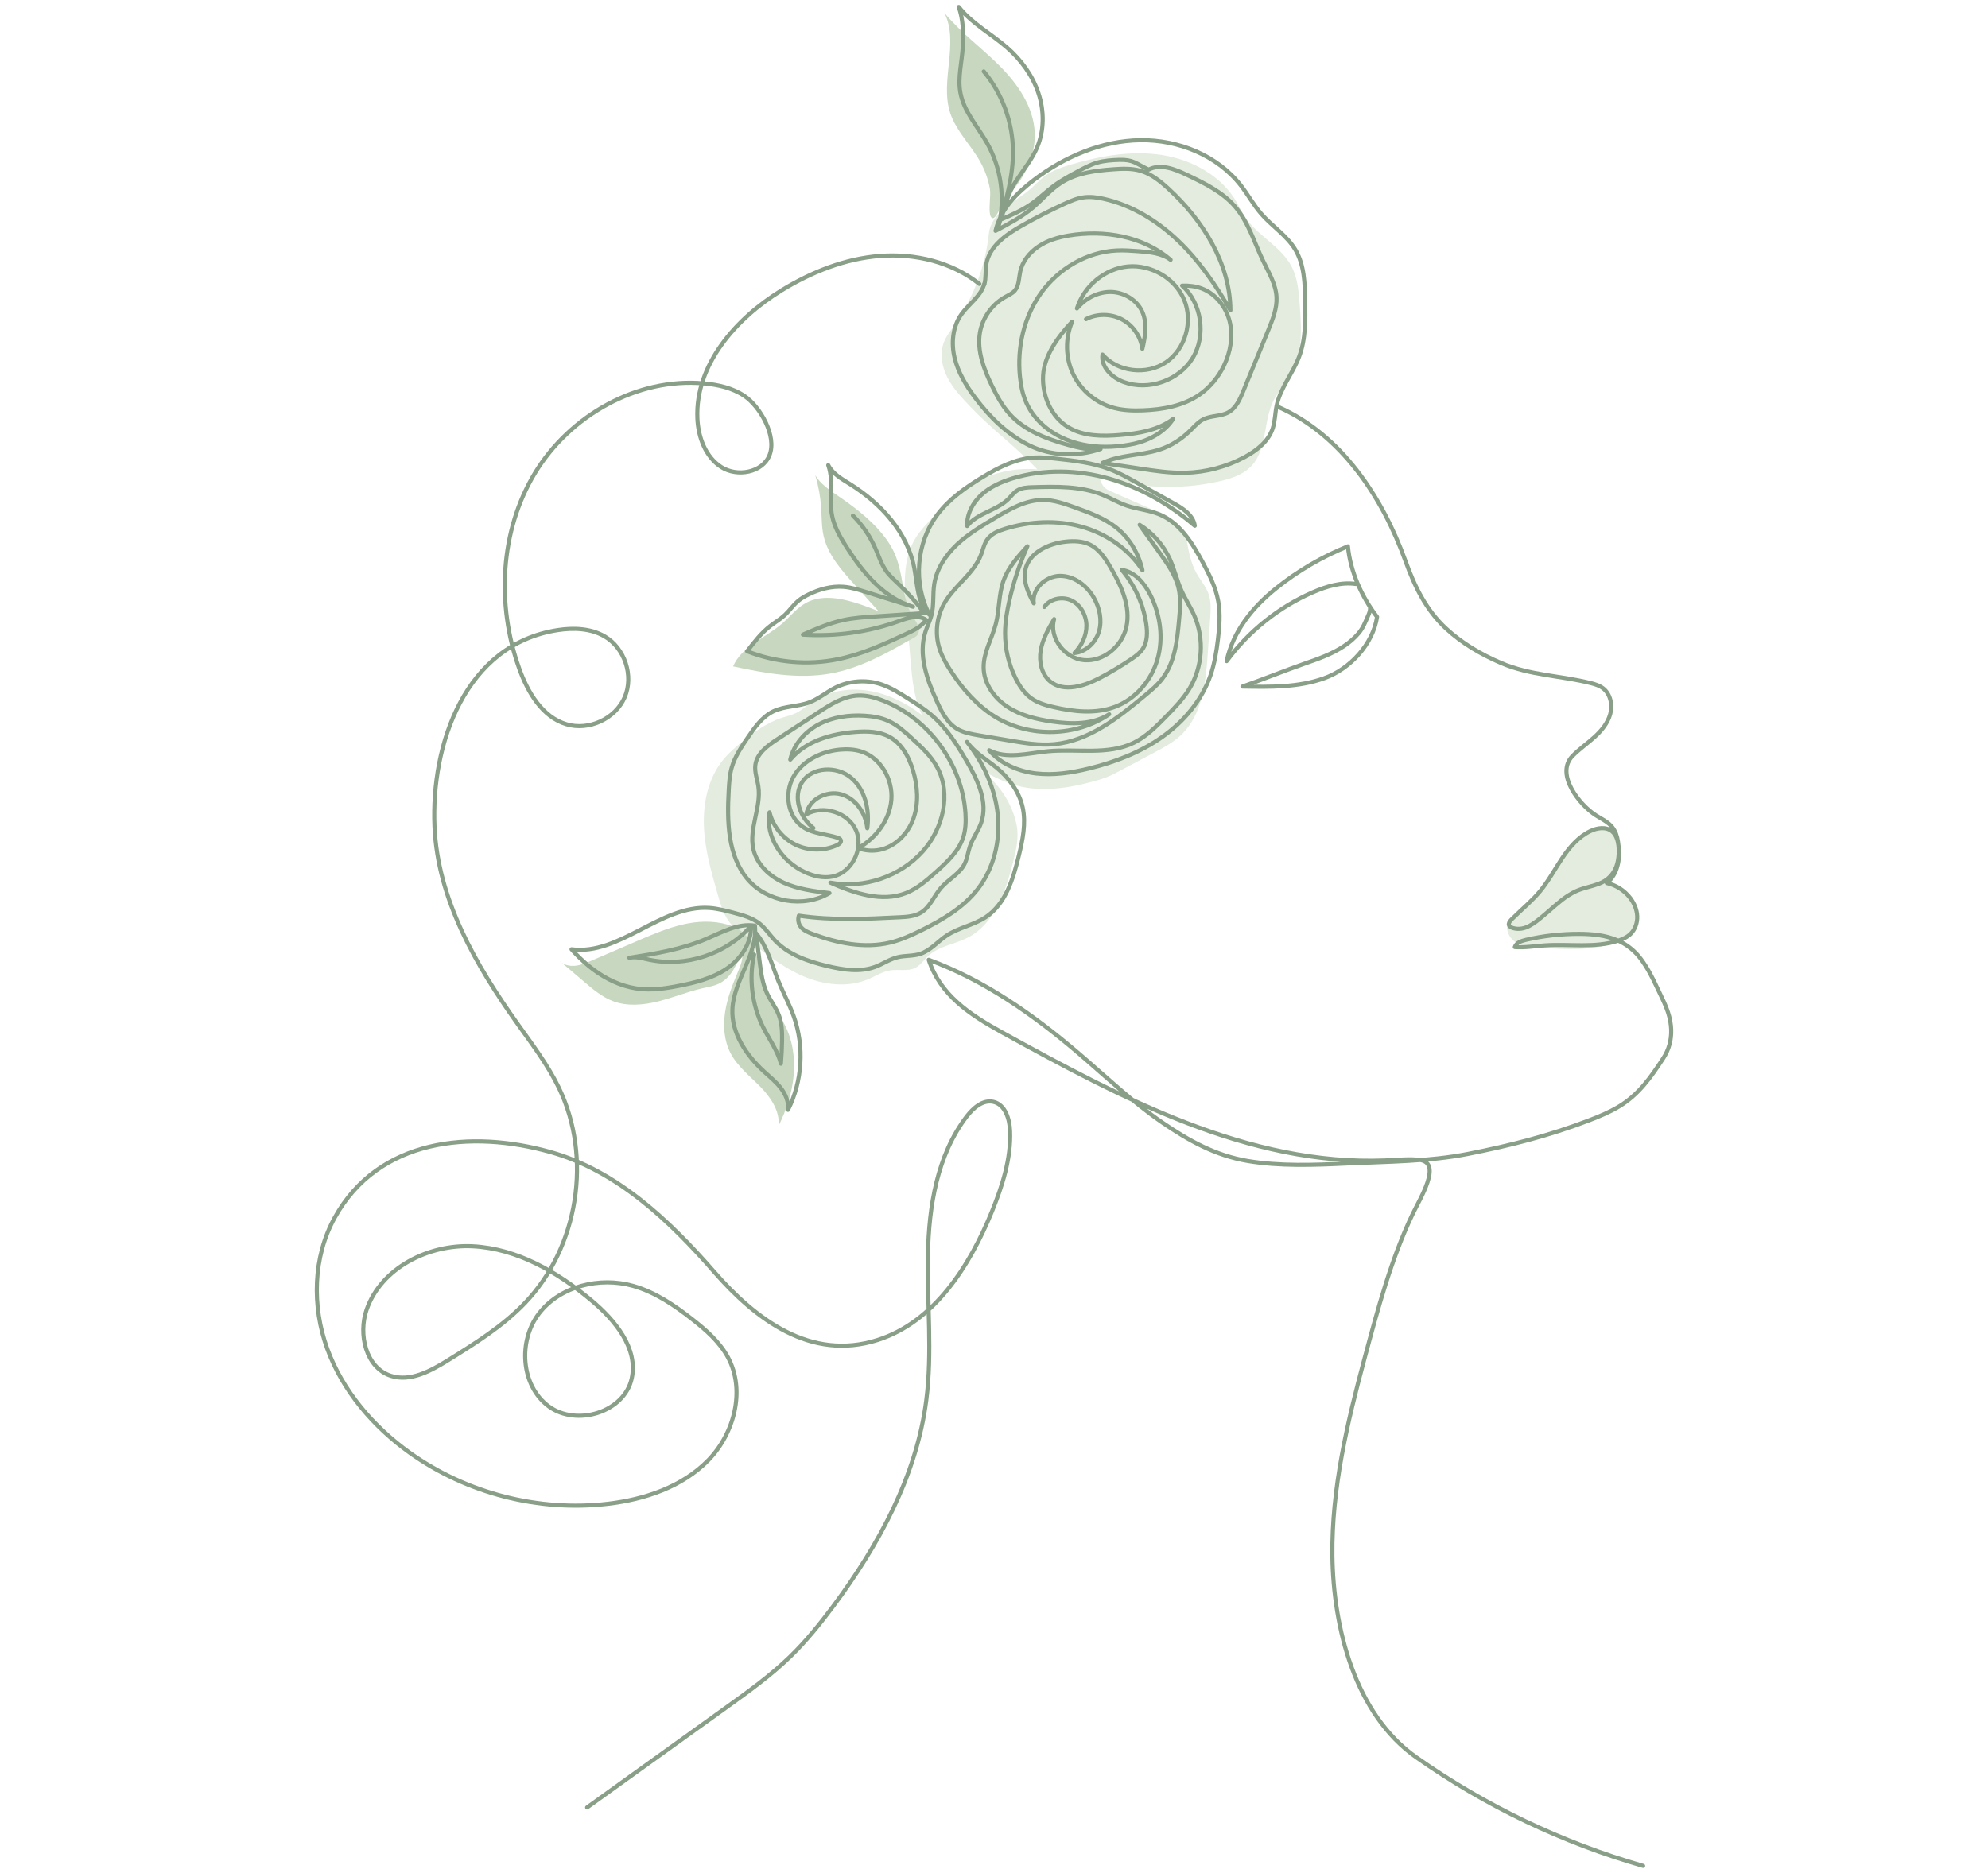 <svg width="572" height="539" viewBox="0 0 572 539" fill="none" xmlns="http://www.w3.org/2000/svg">
<path d="M284.536 67.141C284.838 64.173 286.861 61.652 289.172 59.761C291.484 57.869 294.123 56.425 296.382 54.481C297.853 53.22 299.153 51.749 300.716 50.607C302.962 48.978 305.641 48.085 308.294 47.31C316.725 44.855 325.616 43.265 334.297 44.605C342.978 45.944 351.475 50.581 355.836 58.211C356.571 59.498 357.188 60.85 357.976 62.098C361.575 67.758 368.522 70.766 371.621 76.702C373.394 80.077 373.696 83.991 373.972 87.786C374.537 95.535 374.878 104.045 370.177 110.218C369.257 111.426 368.167 112.503 367.314 113.75C363.203 119.778 365.055 128.801 360.064 134.107C357.687 136.641 354.194 137.771 350.806 138.532C339.393 141.106 327.311 140.581 316.174 137.022C316.896 139.071 317.238 140.358 319.234 141.225C323.778 143.221 328.322 145.23 332.866 147.226C335.913 148.566 339.209 150.142 340.654 153.136C341.258 154.384 341.481 155.776 341.744 157.142C342.256 159.834 342.913 162.54 344.252 164.943C345.382 166.965 346.958 168.738 347.732 170.918C348.52 173.151 348.363 175.594 348.205 177.971C347.982 181.293 347.746 184.629 347.522 187.952C346.944 196.423 345.973 205.747 339.8 211.578C337.568 213.693 334.823 215.15 332.104 216.595C328.795 218.355 325.498 220.102 322.189 221.861C321.099 222.439 320.022 223.017 318.879 223.49C317.408 224.107 315.859 224.554 314.309 224.974C307.27 226.839 299.784 228.008 292.745 226.143C288.897 225.132 285.338 223.253 281.831 221.402C287.189 225.092 291.234 231.055 292.508 237.437C293.217 240.983 292.377 244.634 291.484 248.141C289.343 256.598 286.178 265.883 278.416 269.863C274.687 271.78 270.143 272.266 267.07 275.129C265.835 276.272 264.889 277.756 263.392 278.53C261.212 279.647 258.546 278.898 256.13 279.279C253.884 279.634 251.927 280.921 249.839 281.814C243.929 284.322 237.008 283.482 231.098 280.947C225.188 278.425 220.08 274.367 215.063 270.335C212.988 268.667 210.886 266.973 209.429 264.754C208.01 262.6 207.275 260.078 206.553 257.596C204.688 251.095 202.797 244.529 202.534 237.779C202.271 231.028 203.768 223.963 208.023 218.723C209.586 216.792 211.477 215.164 213.408 213.588C216.915 210.725 220.631 207.993 224.939 206.588C226.331 206.141 227.762 205.826 229.076 205.182C230.652 204.408 231.952 203.199 233.383 202.201C238.072 198.918 244.126 197.894 249.773 198.774C255.421 199.653 260.7 202.293 265.257 205.747C262.539 200.166 262.263 192.942 261.711 186.77C261.396 183.25 261.094 179.744 260.779 176.224C260.122 168.843 259.61 160.845 263.589 154.594C264.732 152.795 266.203 151.232 267.66 149.669C270.563 146.583 273.505 143.457 276.959 141.001C283.131 136.589 290.893 134.461 298.457 135.078C292.114 128.381 285.403 123.613 279.073 116.929C276.67 114.394 274.24 111.82 272.638 108.72C271.036 105.621 270.326 101.891 271.535 98.621C272.362 96.402 273.991 94.589 275.291 92.606C280.294 84.989 283.604 76.216 284.523 67.154L284.536 67.141Z" fill="#E4ECE0"/>
<path d="M281.962 46.418C279.283 41.651 275.081 37.684 273.386 32.484C270.392 23.264 276.013 12.482 271.771 3.762C276.486 9.435 282.527 13.835 287.728 19.062C292.928 24.289 297.42 30.855 297.722 38.223C297.919 43.318 296.054 48.348 293.125 52.525C291.694 54.573 290.013 56.451 288.568 58.5C287.754 59.656 286.138 64.239 285.075 62.348C284.274 60.917 285.167 56.268 284.825 54.376C284.313 51.579 283.354 48.874 281.962 46.405V46.418Z" fill="#C8D8C0"/>
<path d="M259.452 166.546C259.006 164.366 258.559 162.16 257.745 160.085C256.799 157.707 255.394 155.527 253.766 153.557C250.193 149.21 245.623 145.809 240.987 142.618C238.584 140.963 236.075 139.269 234.565 136.773C235.485 139.794 236.049 142.907 236.259 146.058C236.443 148.79 236.364 151.574 236.969 154.24C238.19 159.664 242.064 164.051 245.794 168.175C248.145 170.775 250.482 173.362 252.833 175.962C250.535 174.964 248.171 174.098 245.768 173.375C241.25 172.022 236.154 171.248 231.991 173.467C229.286 174.912 227.355 177.433 225.044 179.443C220.263 183.593 213.434 185.97 210.926 191.788C220.171 193.784 229.745 195.517 239.044 193.823C247.055 192.366 254.317 188.465 261.304 184.446C263.116 183.409 264.705 183.08 264.311 180.822C264.075 179.469 263.182 178.339 262.499 177.21C260.555 173.979 260.175 170.21 259.426 166.546H259.452Z" fill="#C8D8C0"/>
<path d="M222.549 289.287C223.494 291.191 224.742 292.924 225.727 294.816C228.064 299.307 228.813 304.521 228.353 309.551C227.894 314.581 226.252 319.466 224.019 324.01C224.427 319.742 221.734 315.789 218.727 312.729C215.719 309.669 212.213 306.937 210.217 303.142C208.339 299.557 208.01 295.302 208.628 291.296C209.232 287.29 210.716 283.482 212.292 279.739C213.106 277.808 213.973 275.694 213.447 273.671C212.134 277.244 210.571 281.118 207.209 282.917C205.646 283.758 203.86 284.033 202.14 284.427C197.832 285.399 193.722 287.107 189.44 288.183C185.159 289.26 180.536 289.694 176.399 288.144C173.3 286.975 170.699 284.795 168.178 282.641C165.761 280.579 163.332 278.518 160.915 276.469C162.045 277.69 163.857 278.11 165.512 277.94C167.167 277.769 168.743 277.099 170.266 276.442C174.889 274.446 179.512 272.463 184.134 270.467C192.132 267.026 200.643 263.612 209.429 266.12C214.918 267.683 216.455 271.386 218.149 276.442C219.567 280.698 220.552 285.268 222.562 289.287H222.549Z" fill="#C8D8C0"/>
<path d="M433.767 265.712C437.746 262.731 441.266 259.133 444.181 255.114C446.374 252.08 448.226 248.797 450.525 245.842C452.823 242.887 455.646 240.182 459.14 238.855C460.9 238.185 463.237 238.028 464.367 239.551C464.761 240.09 464.945 240.76 465.089 241.416C465.601 243.675 465.93 246.026 465.536 248.298C465.142 250.57 463.933 252.803 461.963 254.011C464.446 254.746 466.836 256.559 468.674 258.384C470.513 260.21 471.629 262.902 471.038 265.423C470.198 268.982 466.415 270.979 462.883 271.911C455.673 273.815 448.069 273.159 440.635 272.489C439.348 272.371 438.035 272.253 436.879 271.675C434.673 270.585 433.071 268.089 433.793 265.725L433.767 265.712Z" fill="#E4ECE0"/>
<path d="M283.223 81.825C283.748 79.946 283.459 77.924 283.788 76.007C284.654 70.885 289.474 67.51 293.992 64.948C297.971 62.69 302.042 60.602 306.192 58.697C308.018 57.857 309.883 57.042 311.879 56.793C313.796 56.543 315.74 56.819 317.618 57.239C325.748 59.065 333.089 63.622 339.091 69.388C345.092 75.153 349.86 82.1 354.023 89.31C353.97 75.862 346.077 63.373 336.162 54.285C333.798 52.118 331.224 50.043 328.151 49.15C325.603 48.414 322.898 48.532 320.245 48.729C315.084 49.11 309.738 49.793 305.378 52.577C302.292 54.547 299.928 57.436 297.131 59.8C293.913 62.506 290.157 64.476 286.44 66.433C287.911 60.194 292.495 55.585 297.59 51.711C306.363 45.052 317.027 40.521 328.046 40.35C339.064 40.18 350.372 44.75 357.096 53.47C359.105 56.071 360.694 58.986 362.835 61.468C365.961 65.093 370.242 67.746 372.698 71.856C375.285 76.204 375.443 81.522 375.535 86.579C375.627 92.016 375.706 97.61 373.775 102.693C371.949 107.513 368.39 111.663 367.327 116.706C366.867 118.886 366.893 121.171 366.197 123.285C364.95 127.041 361.588 129.694 358.094 131.559C352.854 134.37 346.944 135.933 341.008 136.064C336.622 136.169 332.262 135.512 327.928 134.856C324.355 134.317 320.783 133.779 317.198 133.227C322.596 130.811 327.875 131.192 333.535 129.432C337.003 128.355 340.102 126.267 342.676 123.706C343.792 122.603 344.843 121.381 346.248 120.672C348.468 119.556 351.212 119.884 353.379 118.702C355.638 117.468 356.768 114.907 357.74 112.529C360.143 106.659 362.546 100.789 364.963 94.905C366.197 91.871 367.471 88.719 367.287 85.462C367.077 81.772 365.068 78.462 363.452 75.127C360.891 69.808 359.21 63.924 355.349 59.446C351.698 55.217 346.498 52.709 341.455 50.305C338.001 48.664 333.89 47.022 330.502 48.821C326.785 47.075 326.142 45.892 322.031 46.011C319.877 46.076 317.71 46.221 315.648 46.825C313.744 47.39 311.984 48.335 310.237 49.268C307.808 50.568 305.365 51.881 303.146 53.536C301.031 55.112 299.153 56.964 297.013 58.5C294.255 60.47 291.116 61.836 288.003 63.176C289.343 58.973 289.934 55.729 292.363 52.052C294.425 48.913 296.881 45.971 298.365 42.517C300.493 37.606 300.48 31.893 298.785 26.81C297.091 21.728 293.821 17.262 289.789 13.73C285.206 9.711 279.611 6.782 275.855 2.002C277.155 5.574 277.221 9.632 277.024 13.428C276.788 17.867 275.514 22.319 276.328 26.679C277.326 32.129 281.332 36.437 284.05 41.257C288.043 48.361 289.251 56.99 287.347 64.909C289.448 57.844 291.575 50.647 291.457 43.266C291.339 35.032 288.318 26.876 283.052 20.559" stroke="#899F87" stroke-width="1.182" stroke-linecap="round" stroke-linejoin="round"/>
<path d="M312.47 91.845C315.661 90.216 319.627 90.243 322.792 91.911C325.957 93.578 328.23 96.849 328.689 100.394C329.503 96.888 330.147 93.093 328.689 89.796C327.179 86.355 323.449 84.109 319.693 84.031C315.937 83.952 312.273 85.869 309.87 88.772C311.853 82.35 317.868 77.293 324.552 76.689C331.237 76.085 338.171 80.117 340.732 86.342C343.293 92.567 341.074 100.46 335.518 104.242C329.963 108.038 321.624 107.119 317.211 102.049C316.712 105.621 319.956 108.708 323.357 109.955C330.488 112.582 339.261 109.496 343.188 102.995C347.115 96.494 345.762 87.301 340.128 82.205C342.045 82.14 343.989 82.363 345.775 83.033C349.82 84.556 352.788 88.352 353.813 92.554C354.837 96.757 354.062 101.261 352.197 105.162C350.595 108.484 348.192 111.439 345.171 113.541C340.483 116.811 334.599 117.875 328.886 118.098C326.102 118.203 323.278 118.124 320.573 117.415C315.517 116.088 311.104 112.464 308.819 107.762C306.534 103.06 306.416 97.361 308.491 92.567C304.498 96.822 300.44 102.259 300.125 108.09C299.81 113.922 302.463 120.042 307.479 123.023C311.826 125.61 317.198 125.61 322.241 125.19C327.625 124.743 333.22 123.824 337.528 120.58C335.177 124.297 330.646 126.752 326.351 127.698C317.749 129.589 308.123 128.696 301.189 123.272C298.72 121.342 296.645 118.86 295.344 116.01C294.254 113.633 293.729 111.032 293.466 108.419C292.6 99.935 294.635 91.07 299.652 84.162C304.669 77.254 312.733 72.513 321.256 72.093C323.37 71.988 325.485 72.145 327.599 72.303C330.817 72.539 334.218 72.855 336.818 74.772C328.873 67.969 317.776 66.078 307.44 67.798C304.393 68.311 301.372 69.204 298.812 70.924C296.251 72.644 294.162 75.219 293.532 78.226C293.138 80.078 293.23 82.166 292.009 83.611C291.273 84.477 290.17 84.95 289.172 85.502C285.35 87.642 282.605 91.582 281.922 95.903C281.108 101.051 283.078 106.199 285.337 110.888C286.769 113.856 288.345 116.798 290.564 119.24C294.859 123.955 301.11 126.332 307.256 128.026C310.316 128.88 313.507 129.602 316.659 129.235C310.067 131.493 302.397 131.283 296.159 128.184C289.92 125.085 284.785 120.081 280.609 114.512C278.009 111.045 275.697 107.25 274.673 103.034C273.649 98.819 274.069 94.104 276.551 90.545C278.666 87.511 282.198 85.331 283.183 81.772" stroke="#899F87" stroke-width="1.182" stroke-linecap="round" stroke-linejoin="round"/>
<path d="M168.926 520.179C182.335 510.539 195.757 500.9 209.166 491.26C215.47 486.729 221.786 482.185 227.355 476.774C231.925 472.335 235.944 467.358 239.752 462.249C252.82 444.69 263.694 424.781 266.504 403.085C268.304 389.203 266.728 375.138 266.99 361.138C267.253 347.151 269.617 332.521 278.088 321.384C279.979 318.889 282.802 316.407 285.849 317.116C289.198 317.904 290.485 322.002 290.617 325.456C290.945 333.467 288.397 341.307 285.377 348.74C278.941 364.5 268.737 380.483 252.518 385.644C233.199 391.804 217.361 379.642 205.475 366.024C192.71 351.393 177.594 336.973 158.42 331.563C135.542 325.101 108.921 327.649 96.314 350.422C90.023 361.782 89.721 375.926 94.147 388.126C98.586 400.327 107.424 410.636 117.996 418.175C134.308 429.798 154.992 435.116 174.875 432.792C185.526 431.544 196.348 427.92 203.821 420.224C211.293 412.528 214.537 400.13 209.468 390.674C207.091 386.248 203.216 382.847 199.263 379.748C194.089 375.676 188.507 371.881 182.177 370.082C172.577 367.363 161.204 370.095 155.097 378.001C149.003 385.907 149.844 398.804 157.868 404.74C165.892 410.676 179.656 406.447 181.77 396.689C183.635 388.035 176.99 379.971 170.2 374.284C160.442 366.102 148.78 359.339 136.054 358.682C123.328 358.026 109.644 364.894 105.481 376.937C103.025 384.042 105.27 393.603 112.415 395.954C118.036 397.805 123.932 394.562 128.962 391.449C136.777 386.59 144.683 381.652 151.039 375.007C166.418 358.919 170.476 333.06 160.784 313.032C157.605 306.465 153.167 300.621 148.938 294.685C136.855 277.73 125.942 258.753 125.022 237.95C123.972 214.166 133.848 185.444 160.455 181.347C165.026 180.638 169.951 180.822 173.956 183.146C179.774 186.521 182.401 194.506 179.735 200.679C177.069 206.851 169.438 210.397 163.003 208.454C155.99 206.352 151.814 199.208 149.358 192.313C142.831 174.058 143.855 152.822 153.863 136.235C163.87 119.635 183.267 108.59 202.573 110.35C206.644 110.718 210.781 111.663 214.182 113.948C218.687 116.969 223.612 125.518 221.393 131.021C219.37 136.051 212.121 137.351 207.55 134.436C202.98 131.52 200.879 125.807 200.655 120.383C199.999 104.978 211.727 91.635 224.86 83.572C233.488 78.279 243.154 74.418 253.253 73.656C263.352 72.894 273.872 75.416 281.791 81.72" stroke="#899F87" stroke-width="1.182" stroke-linecap="round" stroke-linejoin="round"/>
<path d="M234.026 238.318C230.113 235.271 228.077 229.348 230.743 225.159C233.606 220.654 240.724 220.378 244.822 223.793C248.919 227.207 250.272 233.091 249.537 238.371C249.09 234.037 246.227 229.795 242.038 228.6C237.848 227.404 232.7 230.057 231.991 234.352C236.929 231.568 244.099 233.84 246.332 239.053C248.578 244.267 245.098 251.162 239.529 252.278C236.85 252.817 234.04 252.147 231.557 250.991C225.057 247.984 220.105 240.826 221.419 233.787C222.377 237.793 225.214 241.312 228.918 243.112C232.621 244.911 237.139 244.95 240.882 243.217C241.46 242.941 242.13 242.416 241.933 241.811C241.801 241.404 241.355 241.207 240.948 241.076C237.704 240.038 234.105 239.96 231.229 238.147C226.633 235.245 225.595 228.416 228.235 223.662C230.875 218.907 236.338 216.215 241.749 215.742C243.771 215.572 245.846 215.664 247.79 216.281C253.385 218.067 256.93 224.266 256.471 230.123C256.011 235.98 252.045 241.22 246.923 244.097C248.88 244.832 251.034 245.003 253.082 244.596C257.64 243.676 261.291 239.907 262.84 235.521C264.39 231.134 264.049 226.262 262.722 221.81C261.566 217.909 259.478 214.009 255.906 212.065C253.043 210.502 249.615 210.41 246.358 210.634C239.319 211.12 231.912 213.208 227.381 218.618C228.379 214.232 231.636 210.555 235.616 208.454C239.595 206.352 244.231 205.722 248.722 205.985C251.073 206.129 253.437 206.51 255.578 207.482C258.152 208.637 260.279 210.581 262.354 212.485C265.073 214.981 267.844 217.528 269.617 220.759C273.833 228.416 271.35 238.489 265.519 245.003C258.992 252.292 248.552 255.837 238.938 254.038C245.833 257.072 253.726 259.804 260.726 257.006C263.983 255.706 266.662 253.329 269.275 250.991C272.48 248.128 275.816 245.068 277.142 240.984C277.864 238.765 277.93 236.374 277.786 234.05C276.853 219.971 267.253 206.838 254.133 201.664C251.782 200.744 249.3 200.048 246.779 200.18C242.681 200.39 239.043 202.701 235.602 204.947C231.61 207.56 227.618 210.161 223.638 212.774C220.841 214.6 217.781 216.832 217.334 220.155C217.059 222.23 217.899 224.279 218.201 226.341C219.081 232.343 215.43 238.423 216.743 244.333C217.728 248.746 221.379 252.173 225.49 254.051C229.601 255.929 234.171 256.494 238.662 257.033C231.242 261.406 220.815 259.672 215.194 253.145C209.323 246.316 209.179 236.387 209.678 227.378C209.796 225.185 209.94 222.979 210.545 220.877C211.438 217.765 213.276 215.033 215.102 212.354C217.124 209.373 219.291 206.273 222.535 204.711C225.779 203.161 229.614 203.397 232.963 202.11C235.576 201.112 237.756 199.234 240.252 197.96C244.27 195.911 249.103 195.517 253.398 196.91C256.169 197.803 258.651 199.379 261.107 200.928C263.563 202.491 266.032 204.054 268.225 205.971C272.401 209.622 275.422 214.39 278.206 219.17C281.345 224.555 284.365 230.924 282.303 236.808C281.476 239.159 279.9 241.194 279.086 243.545C278.521 245.2 278.337 246.999 277.562 248.575C276.105 251.504 272.874 253.066 270.733 255.549C268.724 257.873 267.608 261.064 264.981 262.654C263.182 263.744 260.975 263.888 258.861 263.993C249.182 264.479 239.437 264.952 229.85 263.533C229.522 264.558 229.693 265.727 230.297 266.607C231.072 267.723 232.411 268.288 233.685 268.76C240.829 271.426 248.657 273.055 256.077 271.282C259.281 270.52 262.302 269.128 265.257 267.67C271.232 264.702 277.168 261.209 281.279 255.943C285.981 249.928 287.872 241.943 287.071 234.339C286.27 226.735 282.934 219.538 278.219 213.523C280.412 216.635 283.866 218.566 286.808 220.996C290.367 223.95 293.269 227.877 294.254 232.395C295.253 236.965 294.254 241.693 293.151 246.237C291.536 252.948 289.316 260.211 283.551 264.006C280.097 266.278 275.789 266.974 272.362 269.259C269.788 270.98 267.713 273.567 264.771 274.526C262.683 275.209 260.411 274.959 258.283 275.484C255.998 276.036 254.015 277.441 251.822 278.256C247.462 279.871 242.602 279.122 238.085 278.045C232.529 276.719 226.83 274.775 222.916 270.612C221.432 269.036 220.25 267.171 218.556 265.819C216.481 264.164 213.828 263.428 211.254 262.745C208.903 262.115 206.539 261.485 204.109 261.314C190.123 260.381 178.342 275.012 164.448 273.212C170.686 280.239 178.697 285.229 188.074 284.73C190.425 284.599 192.763 284.218 195.074 283.771C199.946 282.839 204.884 281.618 208.995 278.847C213.106 276.075 216.284 271.453 216.087 266.501C208.929 274.618 197.241 278.466 186.656 276.181C184.804 275.787 182.9 275.209 181.061 275.655C188.521 274.473 196.059 273.252 203.006 270.31C207.603 268.366 212.291 265.622 217.216 266.41C218.004 274.762 211.07 282.117 210.728 290.496C210.453 297.404 214.747 303.734 219.843 308.409C221.511 309.932 223.284 311.364 224.663 313.15C226.042 314.936 227 317.182 226.724 319.414C230.875 311.154 231.479 301.199 228.379 292.505C227.158 289.077 225.398 285.86 224.019 282.484C222.075 277.717 220.828 272.503 217.518 268.55C217.873 271.334 218.227 274.119 218.582 276.903C218.976 279.989 219.383 283.141 220.723 285.951C221.747 288.092 223.271 289.983 224.111 292.203C224.978 294.514 225.057 297.036 225.017 299.492C224.991 301.711 224.873 303.917 224.689 306.137C223.73 302.342 221.314 299.124 219.567 295.631C216.363 289.222 215.43 281.71 216.967 274.696" stroke="#899F87" stroke-width="1.182" stroke-linecap="round" stroke-linejoin="round"/>
<path d="M300.48 174.688C302.134 172.258 305.72 171.549 308.346 172.849C310.973 174.149 312.588 177.118 312.601 180.059C312.614 183.001 311.222 185.838 309.16 187.939C312.47 187.624 315.28 184.905 316.213 181.714C317.145 178.523 316.41 174.99 314.768 172.101C312.733 168.529 309.016 165.679 304.905 165.744C300.795 165.81 296.815 169.592 297.446 173.637C295.87 170.695 294.333 167.412 294.977 164.142C295.962 159.099 301.622 156.407 306.731 155.881C309.068 155.645 311.511 155.711 313.613 156.748C316.292 158.062 318.025 160.701 319.522 163.275C322.595 168.515 325.406 174.543 324.08 180.48C322.858 185.943 317.566 190.434 311.984 190.001C306.403 189.568 301.714 183.553 303.303 178.181C301.661 181.018 299.994 183.934 299.442 187.164C298.89 190.395 299.652 194.059 302.187 196.134C306.114 199.352 311.997 197.461 316.502 195.097C319.614 193.455 322.635 191.643 325.537 189.673C326.759 188.845 327.98 187.965 328.807 186.731C330.186 184.656 330.16 181.964 329.792 179.495C328.939 173.821 326.483 168.397 322.766 164.024C326.496 164.549 329.254 167.806 330.961 171.168C333.824 176.815 334.783 183.5 333.076 189.594C331.381 195.688 326.89 201.059 320.993 203.357C315.359 205.551 309.016 204.868 303.119 203.489C300.913 202.976 298.667 202.346 296.815 201.033C294.806 199.628 293.375 197.513 292.271 195.32C290.223 191.249 289.159 186.692 289.185 182.134C289.198 178.969 289.737 175.817 290.446 172.731C291.667 167.412 293.401 162.198 295.607 157.208C292.889 160.202 290.091 163.302 288.739 167.11C287.333 171.063 287.583 175.41 286.545 179.481C285.455 183.75 282.947 187.742 283.013 192.142C283.078 196.725 286.046 200.901 289.881 203.423C293.716 205.945 298.286 207.035 302.83 207.678C308.372 208.466 314.4 208.571 319.142 205.577C309.607 212.065 296.251 212.38 286.414 206.352C281.187 203.147 277.037 198.406 273.675 193.271C272.23 191.065 270.904 188.753 270.182 186.232C268.987 182.069 269.538 177.433 271.679 173.677C274.581 168.581 280.136 165.18 282.251 159.703C282.842 158.18 283.144 156.499 284.116 155.185C285.324 153.557 287.32 152.756 289.264 152.165C296.316 150.011 303.986 149.604 311.091 151.561C318.196 153.517 324.71 157.93 328.715 164.129C327.665 159.48 325.17 155.133 321.492 152.099C317.973 149.197 313.586 147.594 309.292 146.045C306.35 144.981 303.343 143.917 300.217 143.891C295.187 143.852 290.577 146.504 286.256 149.092C282.435 151.377 278.56 153.675 275.33 156.735C272.099 159.795 269.486 163.709 268.803 168.121C268.343 171.089 268.763 174.176 268.002 177.078C267.581 178.693 266.793 180.204 266.281 181.793C264.127 188.425 266.715 195.609 269.604 201.952C270.943 204.894 272.48 207.941 275.212 209.661C277.116 210.856 279.388 211.25 281.607 211.631C284.562 212.13 287.517 212.629 290.472 213.128C294.727 213.851 299.035 214.573 303.329 214.179C313.35 213.273 321.742 206.562 329.477 200.127C331.198 198.695 332.931 197.25 334.31 195.491C338.027 190.75 338.71 184.393 339.248 178.391C339.524 175.397 339.787 172.337 339.13 169.395C338.289 165.626 335.991 162.369 333.745 159.23C331.802 156.499 329.858 153.78 327.901 151.048C331.684 153.386 334.757 156.88 336.595 160.925C337.922 163.853 338.618 167.031 339.931 169.973C341.034 172.442 342.545 174.701 343.635 177.183C346.563 183.855 346.025 191.932 342.256 198.17C340.443 201.151 337.987 203.673 335.558 206.168C332.734 209.057 329.819 212.012 326.194 213.785C318.708 217.436 309.817 215.427 301.517 216.215C295.804 216.753 289.697 218.592 284.602 215.939C287.937 219.839 292.981 221.993 298.076 222.597C303.172 223.201 308.333 222.4 313.31 221.179C320.77 219.353 328.072 216.569 334.336 212.143C340.601 207.717 345.815 201.571 348.31 194.309C349.439 191.012 350.004 187.545 350.424 184.078C350.871 180.401 351.186 176.658 350.516 173.02C349.794 169.014 347.929 165.311 345.999 161.726C343.017 156.197 339.406 150.444 333.601 148.041C330.593 146.793 327.258 146.57 324.171 145.506C321.781 144.679 319.601 143.379 317.263 142.42C310.96 139.859 303.947 140.017 297.144 140.227C295.594 140.266 293.966 140.345 292.652 141.172C291.654 141.803 290.958 142.801 290.118 143.628C286.742 146.977 281.2 147.634 278.272 151.39C278.127 147.988 279.874 144.705 282.369 142.407C284.864 140.109 288.069 138.69 291.313 137.692C300.322 134.934 310.132 135.184 319.194 137.771C328.256 140.358 336.582 145.204 343.766 151.311C343.333 148.238 340.325 146.307 337.607 144.797C334.113 142.853 330.62 140.897 327.139 138.953C324.565 137.521 321.991 136.077 319.233 135.026C314.335 133.161 309.055 132.57 303.842 132.006C301.767 131.782 299.692 131.559 297.616 131.677C292.258 131.979 287.307 134.527 282.724 137.311C277.878 140.24 273.15 143.563 269.735 148.08C263.589 156.223 262.67 167.964 267.463 176.96C263.891 173.716 263.97 168.213 263.064 163.472C261.107 153.242 253.45 144.863 244.612 139.347C242.221 137.85 239.582 136.392 238.308 133.87C240.146 139.176 238.176 144.167 239.687 149.578C240.488 152.427 242.024 155.015 243.614 157.51C248.328 164.864 254.33 172.153 262.709 174.622C258.231 173.217 253.739 171.812 249.261 170.407C247.107 169.737 244.94 169.054 242.694 168.883C239.253 168.62 235.799 169.553 232.7 171.063C231.636 171.575 230.586 172.166 229.679 172.928C228.235 174.136 227.171 175.739 225.792 177.026C224.544 178.181 223.06 179.048 221.708 180.086C219.068 182.121 217.006 184.787 214.97 187.427C223.218 190.697 232.424 191.511 241.105 189.725C247.987 188.32 254.422 185.365 260.792 182.41C262.919 181.425 265.152 180.348 266.452 178.405C264.246 176.829 261.212 177.84 258.651 178.759C249.839 181.937 240.357 183.264 231.019 182.647C234.801 180.992 238.623 179.324 242.668 178.457C245.57 177.84 248.552 177.63 251.506 177.433C256.313 177.104 261.12 176.789 265.927 176.461C263.773 173.519 261.356 170.761 258.717 168.253C257.403 167.005 256.011 165.797 254.96 164.313C253.555 162.33 252.82 159.966 251.835 157.746C250.298 154.266 248.105 151.062 245.4 148.382" stroke="#899F87" stroke-width="1.182" stroke-linecap="round" stroke-linejoin="round"/>
<path d="M390.139 168.069C385.91 167.452 381.642 168.765 377.715 170.472C367.904 174.754 359.263 181.662 352.933 190.277C354.785 181.675 360.353 174.78 367.222 169.277C373.447 164.287 380.42 160.216 387.827 157.234C388.523 164.51 391.767 171.733 396.219 177.538C395.05 185.378 388.458 192.536 380.998 195.202C373.539 197.868 365.409 197.75 357.49 197.592C363.413 195.53 369.402 193.088 375.325 191.013C379.291 189.634 383.296 188.228 386.777 185.891C388.313 184.866 389.718 183.645 390.914 182.24C392.201 180.716 392.844 179.009 393.645 177.183C393.987 176.409 394.328 175.568 394.171 174.728" stroke="#899F87" stroke-width="1.182" stroke-linecap="round" stroke-linejoin="round"/>
<path d="M472.771 537.003C449.473 530.331 427.305 519.693 407.487 505.746C389.797 493.296 383.624 468.383 383.362 447.803C383.112 428.393 387.682 409.271 392.726 390.53C396.429 376.754 400.316 362.202 406.463 349.384C408.643 344.827 414.868 334.899 408.695 333.861C405.977 333.401 401.301 333.861 398.543 333.979C359.276 335.542 322.608 316.013 288.187 297.049C278.875 291.914 270.523 286.32 267.213 276.22C283.236 282.104 297.446 292.111 310.421 303.209C318.327 309.972 325.892 317.208 334.468 323.092C342.098 328.332 349.754 332.561 358.961 334.124C368.167 335.687 378.148 335.306 387.709 334.846C399.318 334.295 411.046 334.321 422.393 332.088C434.436 329.711 445.652 326.861 457.156 322.462C460.098 321.332 463.027 320.124 465.732 318.509C471.484 315.068 474.951 310.103 478.524 304.627C478.931 304.01 479.285 303.379 479.587 302.71C480.835 300.004 481.111 296.997 480.599 294.068C480.507 293.556 480.402 293.044 480.27 292.545C479.522 289.629 477.998 286.858 476.737 284.126C475.424 281.29 473.993 278.505 472.128 275.997C470.42 273.699 468.109 271.821 465.456 270.652C461.989 269.128 458.115 268.774 454.333 268.761C449.184 268.748 444.036 269.325 439.019 270.494C437.732 270.796 436.261 271.309 435.854 272.569C438.731 272.793 441.62 272.28 444.496 272.083C451.561 271.597 458.877 272.937 465.588 270.731C466.888 270.297 468.175 269.719 469.16 268.761C470.499 267.447 471.156 265.517 471.064 263.639C470.972 261.761 470.197 259.962 469.068 258.464C467.413 256.297 464.997 254.735 462.331 254.144C465.364 251.714 466.192 247.367 465.706 243.519C465.509 241.943 465.049 240.262 463.815 239.251C462.107 237.859 459.546 238.24 457.563 239.198C454.149 240.84 451.588 243.834 449.473 246.986C447.359 250.138 445.573 253.513 443.169 256.429C440.884 259.2 438.1 261.485 435.539 264.007C434.948 264.598 433.569 265.674 434.37 266.568C434.646 266.87 435.053 267.027 435.447 267.132C438.783 267.999 441.449 265.701 443.866 263.718C446.282 261.735 448.554 259.449 451.207 257.729C452.074 257.177 452.98 256.678 453.925 256.284C455.908 255.47 458.036 255.116 460.032 254.354C465.299 252.358 466.31 247.249 465.522 242.14C465.299 240.682 464.813 239.225 463.893 238.069C462.685 236.559 460.86 235.718 459.218 234.681C454.53 231.752 447.32 222.756 452.494 217.529C454.424 215.585 456.683 214.009 458.706 212.184C460.728 210.358 462.58 208.165 463.302 205.525C464.025 202.885 463.394 199.747 461.227 198.092C460.256 197.343 459.047 196.949 457.865 196.647C449.066 194.402 440.346 194.454 431.809 190.777C426.083 188.321 420.62 185.116 416.063 180.888C410.298 175.543 407.041 168.792 404.414 161.53C397.742 143.038 385.962 125.19 367.996 117.219" stroke="#899F87" stroke-width="1.182" stroke-linecap="round" stroke-linejoin="round"/>
</svg>
